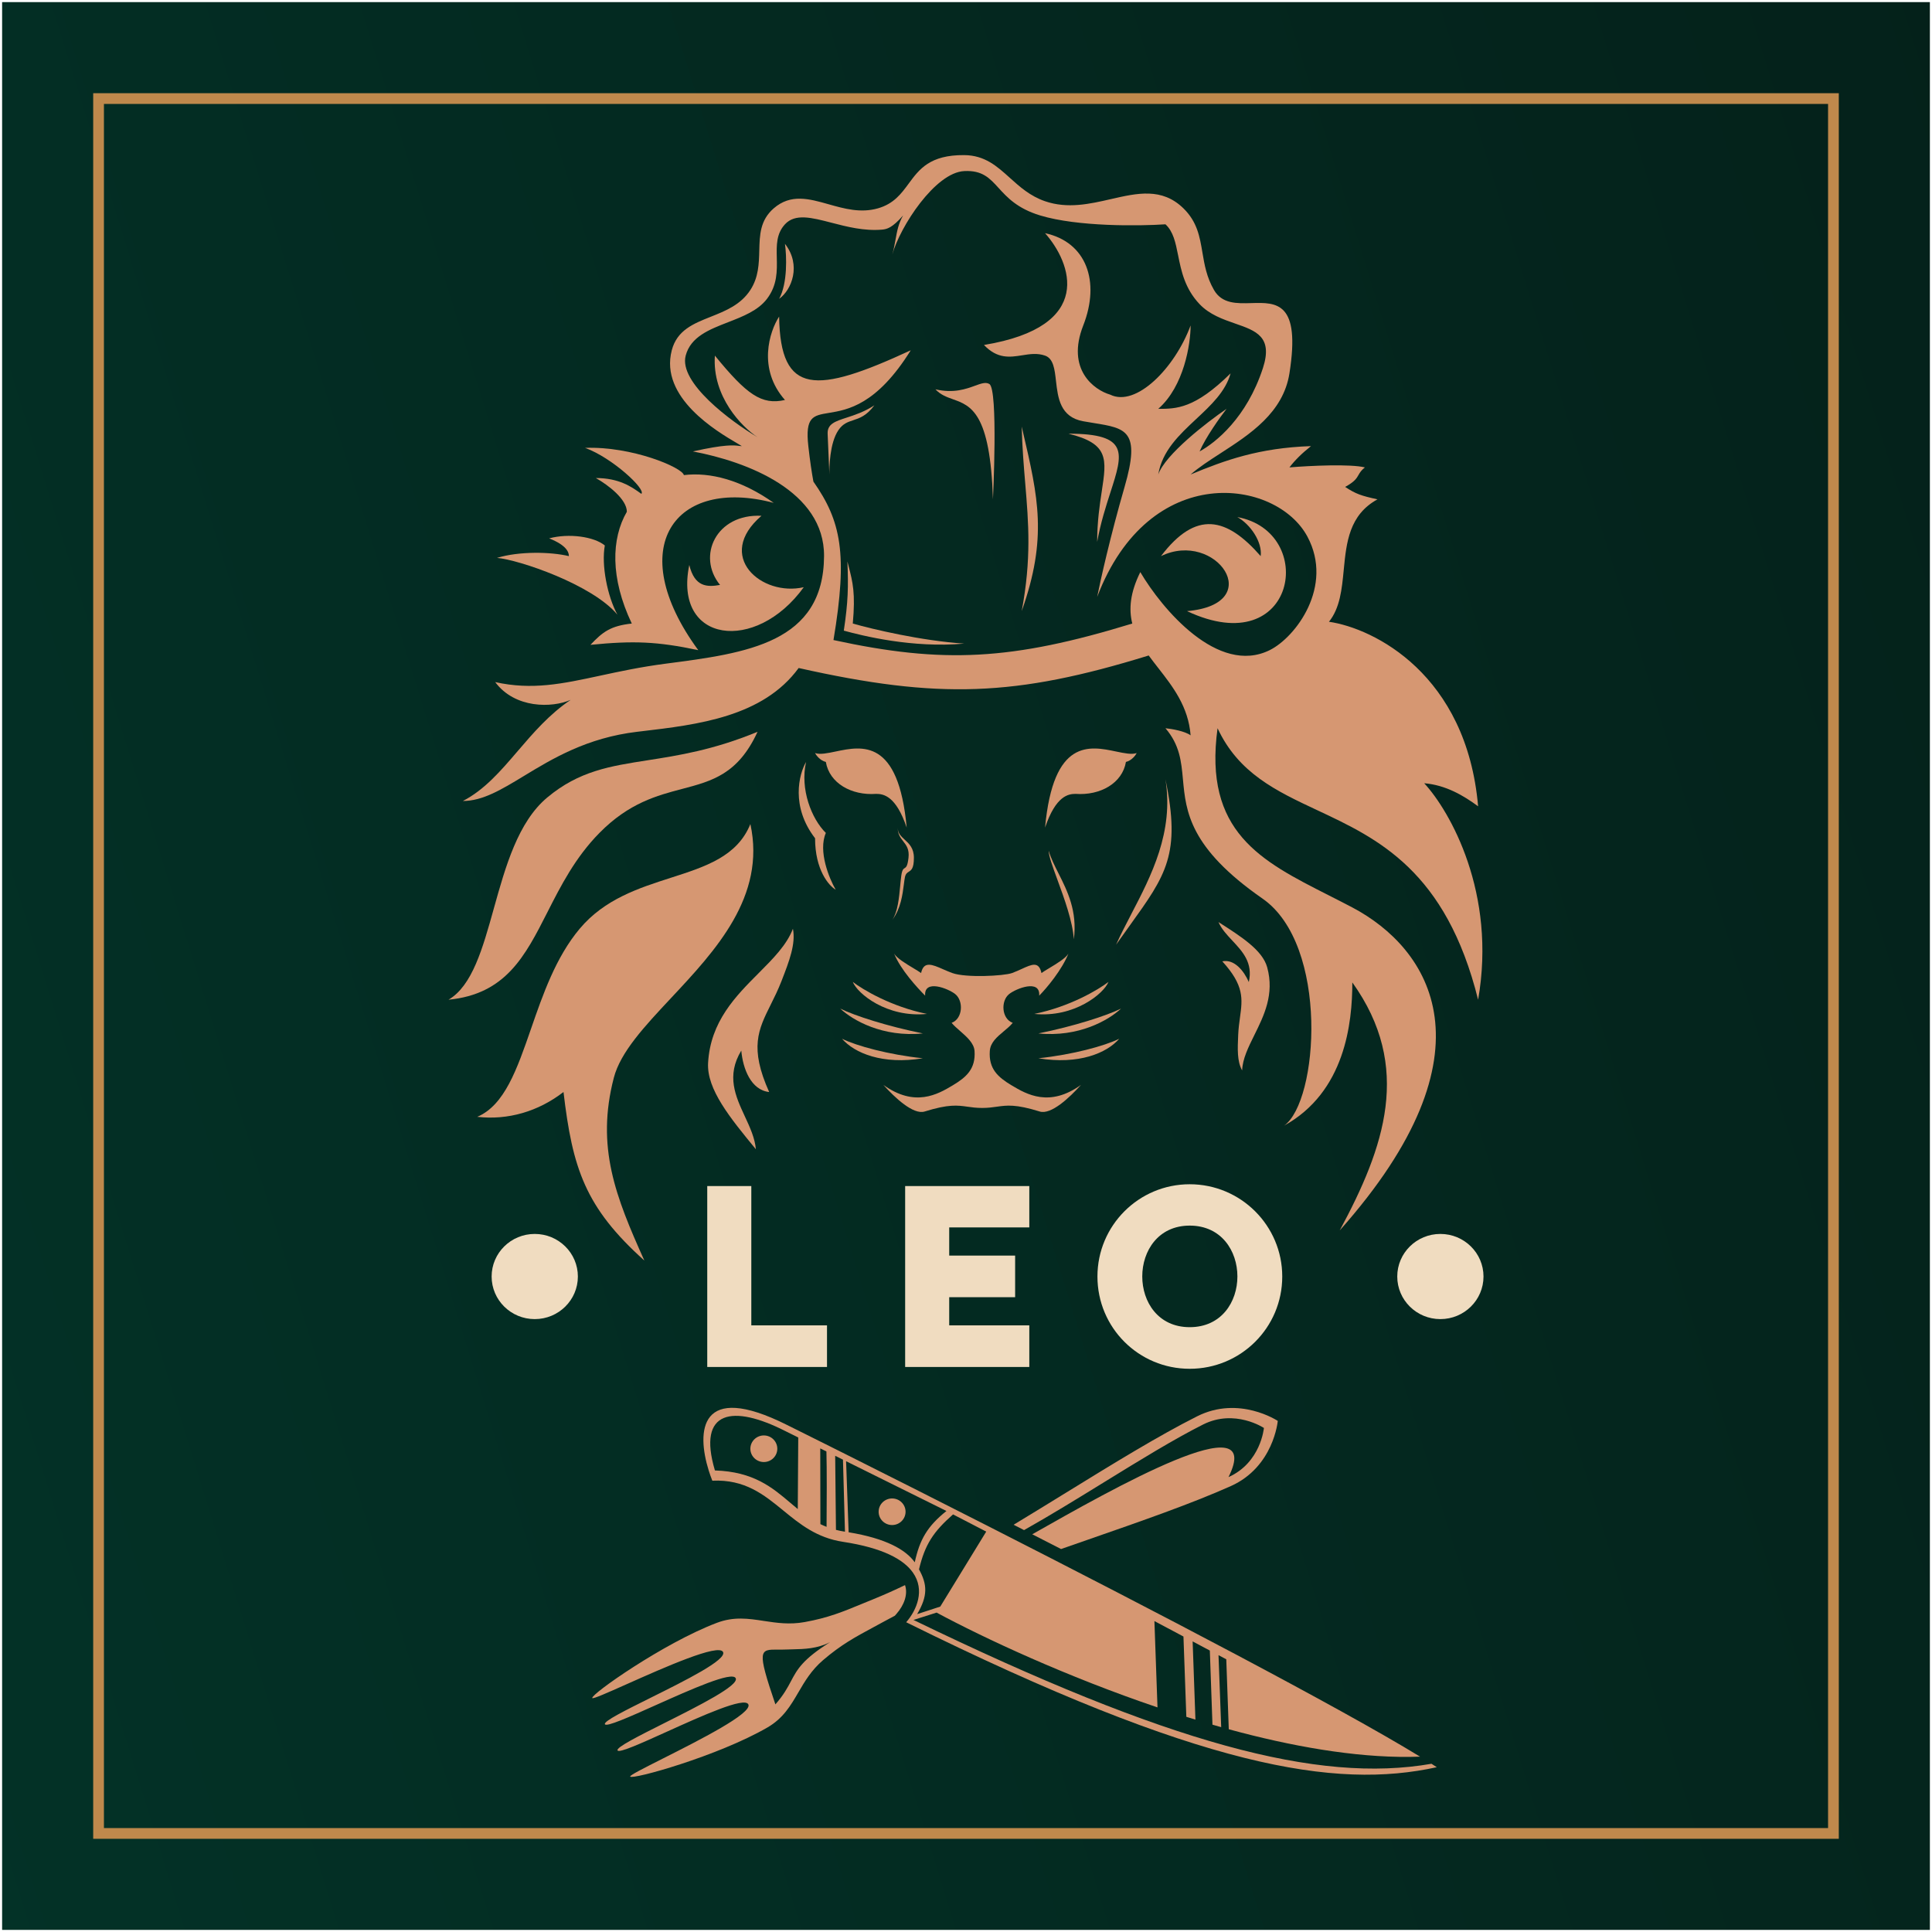 <svg width="180" height="180" viewBox="0 0 180 180" fill="none" xmlns="http://www.w3.org/2000/svg">
<g clip-path="url(#clip0_505_68)">
<path d="M0.197 0.197H179.803V179.803H0.197V0.197Z" fill="url(#paint0_linear_505_68)"/>
<path d="M9.183 9.183H170.817L170.817 170.817H9.183L9.183 9.183Z" stroke="#BF894C"/>
<path d="M73.133 22.716C73.287 23.819 73.393 26.387 72.589 27.841C73.761 27.015 74.682 24.7 73.133 22.716Z" fill="#D69772"/>
<path d="M90.836 35.938C89.999 36.243 88.841 36.664 87.154 36.272C87.632 36.787 88.2 36.99 88.785 37.199C90.455 37.796 92.263 38.443 92.511 46.522C92.511 46.522 93.013 36.272 92.176 35.776C91.835 35.574 91.411 35.729 90.836 35.938Z" fill="#D69772"/>
<path d="M77.219 42.973C77.243 43.513 77.264 43.963 77.272 44.205C77.263 43.571 77.288 41.288 78.114 40.075C78.525 39.47 78.985 39.318 79.493 39.151C80.085 38.955 80.741 38.739 81.462 37.76C80.537 38.371 79.629 38.666 78.883 38.908C77.812 39.256 77.076 39.495 77.109 40.405C77.138 41.211 77.183 42.186 77.219 42.971L77.219 42.973Z" fill="#D69772"/>
<path d="M78.951 52.308C79.048 54.678 79.019 56.06 78.616 58.755C80.346 59.23 85.011 60.4 89.833 59.963C85.815 59.699 81.239 58.607 79.453 58.094C79.707 55.259 79.455 54.277 79.062 52.743C79.026 52.603 78.989 52.459 78.951 52.308Z" fill="#D69772"/>
<path d="M99.542 40.405C105.222 40.405 104.641 42.204 103.458 45.867C103.037 47.17 102.54 48.71 102.221 50.489C102.221 48.583 102.457 47.037 102.649 45.772C103.109 42.758 103.326 41.334 99.542 40.405Z" fill="#D69772"/>
<path d="M95.19 39.744C95.24 41.709 95.383 43.422 95.52 45.055C95.83 48.755 96.105 52.046 95.19 56.937C97.607 50.116 96.731 46.359 95.295 40.197C95.26 40.047 95.225 39.896 95.19 39.744Z" fill="#D69772"/>
<path d="M110.592 56.937C120.804 61.731 122.769 49.548 115.279 48.175C116.484 48.836 117.623 50.489 117.455 51.812C114.275 48.175 111.429 47.514 108.167 51.812C113.27 49.332 118.125 56.276 110.592 56.937Z" fill="#D69772"/>
<path fill-rule="evenodd" clip-rule="evenodd" d="M110.257 19.41C111.546 20.669 111.779 22.057 112.026 23.522C112.216 24.648 112.413 25.82 113.103 27.015C113.855 28.319 115.236 28.279 116.597 28.239C118.925 28.172 121.191 28.106 120.134 34.785C119.553 38.457 116.455 40.459 113.714 42.231C112.683 42.897 111.704 43.531 110.926 44.208C114.107 42.885 117.288 41.728 122.143 41.563C121.306 42.224 120.636 42.885 120.134 43.547C122.143 43.381 125.826 43.216 127.165 43.547C126.83 43.811 126.7 44.023 126.579 44.234L126.571 44.249C126.393 44.562 126.214 44.877 125.324 45.365C126.328 46.026 126.83 46.192 128.337 46.522C125.706 47.966 125.442 50.529 125.198 53.039L125.19 53.127C125.018 54.899 124.849 56.638 123.817 57.929C128.002 58.535 136.641 62.822 137.712 75.122C136.373 74.13 134.699 73.138 132.69 72.973C135.089 75.563 139.453 83.222 137.712 93.141C134.715 81.107 128.382 78.137 122.729 75.486L122.726 75.485C118.906 73.694 115.395 72.047 113.437 67.848C112.117 77.496 117.467 80.208 123.775 83.405L123.85 83.443L123.851 83.444C124.555 83.801 125.273 84.165 125.993 84.545C133.192 88.347 139.636 97.966 124.821 114.632C128.989 106.901 131.626 99.391 125.993 91.531C125.993 95.297 125.324 101.738 119.632 104.878C122.841 102.637 123.851 88.043 117.623 83.718C110.809 78.987 110.488 75.594 110.215 72.644L110.212 72.613C110.057 70.937 109.915 69.403 108.583 67.848C109.141 67.903 110.391 68.113 110.926 68.509C110.718 65.839 109.282 63.991 107.913 62.237L107.905 62.227C107.603 61.84 107.303 61.457 107.022 61.07C94.603 64.906 87.462 65.165 74.409 62.237C71.076 66.797 64.991 67.515 59.753 68.133L59.364 68.179C54.683 68.733 51.468 70.684 48.811 72.296C46.717 73.566 44.97 74.626 43.125 74.626C45.142 73.587 46.653 71.822 48.237 69.973C49.677 68.292 51.177 66.541 53.17 65.203C51.446 65.966 47.98 66.029 46.138 63.549C49.578 64.316 52.401 63.708 55.923 62.948C57.716 62.562 59.69 62.136 62.019 61.833C69.586 60.848 76.725 59.918 76.775 51.812C76.812 45.752 69.614 43.011 64.554 42.059C67.571 41.382 68.369 41.481 68.835 41.539C68.938 41.552 69.025 41.563 69.115 41.563C69.014 41.496 68.853 41.401 68.647 41.281C66.817 40.206 61.434 37.046 62.587 32.636C63.076 30.763 64.608 30.153 66.219 29.512C67.588 28.967 69.015 28.399 69.911 27.015C70.678 25.828 70.71 24.565 70.74 23.349C70.776 21.9 70.81 20.517 72.087 19.41C73.674 18.035 75.376 18.515 77.201 19.031C78.653 19.441 80.183 19.873 81.797 19.41C83.276 18.986 83.966 18.048 84.663 17.101C85.641 15.772 86.632 14.425 89.833 14.451C91.754 14.467 92.885 15.487 94.086 16.57C95.008 17.401 95.972 18.27 97.366 18.749C99.474 19.473 101.539 19 103.497 18.551C105.963 17.986 108.259 17.46 110.257 19.41ZM106.239 53.3C108.248 56.717 113.471 62.955 118.292 60.574C120.716 59.377 124.288 54.623 121.808 49.994C118.915 44.594 107.076 42.885 102.221 55.615C102.514 54.127 103.435 49.994 104.774 45.365C106.291 40.123 104.922 39.901 101.912 39.414C101.6 39.364 101.27 39.31 100.924 39.248C98.767 38.861 98.562 37.057 98.384 35.495C98.259 34.39 98.147 33.406 97.366 33.132C96.643 32.878 95.939 32.989 95.23 33.102C94.09 33.282 92.938 33.464 91.674 32.14C102.087 30.421 99.808 24.48 97.366 21.725C101.217 22.551 102.531 26.221 100.924 30.321C99.316 34.421 101.928 36.328 103.435 36.769C105.845 37.959 109.461 34.289 110.926 30.321C110.926 32.029 110.324 35.975 107.913 38.091C109.587 38.091 111.303 38.091 114.651 34.785C114.182 36.484 112.826 37.751 111.446 39.039C109.873 40.508 108.27 42.006 107.913 44.208C108.549 42.356 112.419 39.359 114.275 38.091C113.675 38.863 112.333 40.736 111.763 42.059C113.27 41.232 116.158 38.918 117.665 34.289C118.614 31.372 117.02 30.818 115.083 30.146C113.947 29.751 112.692 29.316 111.763 28.337C110.383 26.884 110.052 25.231 109.762 23.789C109.525 22.608 109.317 21.569 108.583 20.898C106.141 21.064 100.388 21.13 96.906 20.072C94.78 19.426 93.833 18.386 93.034 17.51C92.197 16.592 91.525 15.854 89.833 15.939C87.125 16.074 83.851 21.119 83.136 23.708C83.275 23.206 83.357 22.75 83.435 22.32C83.579 21.528 83.707 20.821 84.141 20.071C83.136 21.229 82.634 21.355 82.174 21.394C80.5 21.538 78.89 21.12 77.467 20.75C75.615 20.269 74.08 19.87 73.133 20.898C72.322 21.78 72.346 22.855 72.372 24.012C72.4 25.242 72.43 26.564 71.459 27.841C70.63 28.934 69.221 29.481 67.835 30.02C66.074 30.704 64.347 31.374 63.884 33.132C63.221 35.645 68.072 39.248 70.58 40.736C69.143 39.799 66.337 36.967 66.604 33.132C69.576 36.769 70.957 37.761 73.133 37.265C70.555 34.355 71.696 30.872 72.589 29.495C72.7 36.88 76.031 36.717 84.852 32.636C81.679 37.739 78.947 38.188 77.216 38.471C75.751 38.712 75.003 38.835 75.31 41.563C75.465 42.938 75.626 44.02 75.783 44.869C78.352 48.535 79.004 51.574 77.653 59.632C87.868 61.851 94.254 61.537 105.492 58.094C105.158 56.762 105.283 55.233 106.239 53.3Z" fill="#D69772"/>
<path d="M72.087 46.853C62.88 44.409 58.025 50.986 65.056 60.574C61.222 59.761 59.018 59.683 55.011 60.078C56.155 58.861 56.902 58.308 58.862 58.094C56.842 53.849 56.952 50.179 58.402 47.679C58.402 46.522 56.685 45.199 55.513 44.538C57.69 44.538 58.862 45.365 59.753 46.01C60.217 45.594 57.012 42.627 54.509 41.728C58.862 41.563 63.549 43.546 63.717 44.263C66.165 43.967 69.093 44.726 72.087 46.853Z" fill="#D69772"/>
<path d="M60.341 70.832C63.187 70.388 66.466 69.878 70.58 68.179C68.762 72.128 66.352 72.763 63.564 73.499C61.217 74.117 58.603 74.806 55.848 77.602C53.589 79.895 52.247 82.537 51.002 84.987C48.927 89.072 47.123 92.625 41.786 93.141C43.998 91.847 44.968 88.373 46.009 84.64C47.094 80.748 48.259 76.574 50.993 74.295C53.957 71.826 56.818 71.381 60.341 70.832Z" fill="#D69772"/>
<path d="M62.496 81.782C65.733 80.743 68.688 79.794 69.911 76.775C71.382 83.52 66.652 88.572 62.513 92.993C60.058 95.615 57.811 98.015 57.188 100.415C55.513 106.863 57.355 111.491 60.033 117.443C54.509 112.483 53.337 108.846 52.5 101.738C50.156 103.556 47.31 104.383 44.464 104.052C47.006 102.977 48.169 99.617 49.476 95.843C50.579 92.658 51.784 89.177 54.007 86.529C56.328 83.762 59.53 82.734 62.496 81.782Z" fill="#D69772"/>
<path d="M77.859 70.016C77.092 70.177 76.415 70.319 75.938 70.162C76.049 70.382 76.406 70.856 76.942 70.989C77.277 72.972 79.33 74.13 81.629 73.964C82.299 73.964 83.471 74.13 84.475 77.105C83.71 68.789 80.318 69.501 77.859 70.016Z" fill="#D69772"/>
<path d="M103.982 70.016C104.75 70.177 105.426 70.319 105.904 70.162C105.792 70.382 105.435 70.856 104.9 70.989C104.565 72.972 102.511 74.13 100.212 73.964C99.542 73.964 98.371 74.13 97.366 77.105C98.132 68.789 101.523 69.501 103.982 70.016Z" fill="#D69772"/>
<path d="M83.304 88.843C83.538 89.266 84.409 89.79 85.096 90.202C85.392 90.38 85.653 90.537 85.815 90.656C86.063 89.513 86.842 89.854 87.87 90.305C88.139 90.422 88.425 90.548 88.724 90.656C89.979 91.112 93.524 90.934 94.29 90.656C94.617 90.537 94.92 90.398 95.198 90.271C96.142 89.838 96.789 89.541 97.031 90.656C97.192 90.537 97.454 90.38 97.75 90.202C98.436 89.79 99.308 89.266 99.542 88.843C98.948 90.342 97.525 92.055 96.819 92.763C96.938 91.19 94.655 92.105 94.017 92.616C93.226 93.251 93.306 94.912 94.354 95.297C94.117 95.584 93.813 95.837 93.509 96.091C92.891 96.609 92.272 97.126 92.218 97.917C92.103 99.592 92.988 100.364 94.245 101.117L94.246 101.117C95.669 101.971 97.785 103.18 100.714 101.076C99.643 102.266 97.924 103.887 96.864 103.556C94.632 102.86 93.802 102.978 92.868 103.11C92.472 103.166 92.056 103.225 91.507 103.225C90.957 103.225 90.542 103.166 90.145 103.11C89.212 102.978 88.381 102.86 86.15 103.556C85.089 103.887 83.371 102.266 82.299 101.076C85.228 103.18 87.344 101.971 88.768 101.117L88.768 101.117C90.025 100.364 90.91 99.592 90.796 97.917C90.746 97.19 90.074 96.602 89.444 96.052C89.151 95.796 88.867 95.548 88.66 95.297C89.707 94.912 89.787 93.251 88.996 92.616C88.358 92.105 86.075 91.19 86.194 92.763C85.489 92.055 83.898 90.342 83.304 88.843Z" fill="#D69772"/>
<path d="M75.938 78.097C73.661 75.15 74.431 72.13 75.1 70.989C74.525 73.521 75.603 76.279 76.942 77.602C76.208 79.295 77.248 81.834 77.859 82.891C77.219 82.522 75.938 81.045 75.938 78.097Z" fill="#D69772"/>
<path d="M79.453 91.482C80.377 92.198 83.054 93.797 86.364 94.464C82.623 94.839 79.879 92.564 79.453 91.482Z" fill="#D69772"/>
<path d="M78.281 93.968C79.621 94.629 82.672 95.615 85.982 96.282C82.241 96.658 79.453 95.063 78.281 93.968Z" fill="#D69772"/>
<path d="M78.449 96.778C79.788 97.439 82.801 98.266 85.982 98.597C82.227 99.217 79.606 98.114 78.449 96.778Z" fill="#D69772"/>
<path d="M103.273 91.482C102.348 92.198 99.672 93.797 96.362 94.464C100.103 94.839 102.847 92.564 103.273 91.482Z" fill="#D69772"/>
<path d="M104.445 93.968C103.105 94.629 100.054 95.615 96.744 96.282C100.485 96.658 103.273 95.063 104.445 93.968Z" fill="#D69772"/>
<path d="M104.277 96.778C102.938 97.439 99.924 98.266 96.744 98.597C100.499 99.217 103.12 98.114 104.277 96.778Z" fill="#D69772"/>
<path d="M83.638 77.105C83.638 77.725 83.896 78.054 84.152 78.382C84.442 78.754 84.732 79.125 84.643 79.916C84.553 80.71 84.416 80.798 84.282 80.883C84.165 80.957 84.051 81.03 83.973 81.569C83.933 81.85 83.902 82.18 83.869 82.533C83.766 83.632 83.643 84.952 83.136 85.702C83.924 84.664 84.094 83.321 84.212 82.391C84.244 82.136 84.272 81.912 84.308 81.734C84.375 81.406 84.52 81.312 84.672 81.215C84.902 81.068 85.145 80.912 85.145 79.916C85.145 79.016 84.698 78.606 84.291 78.232C83.951 77.92 83.638 77.632 83.638 77.105Z" fill="#D69772"/>
<path d="M98.517 81.963C98.071 80.742 97.701 79.731 97.701 79.254C97.898 79.94 98.244 80.627 98.614 81.361C99.444 83.008 100.392 84.891 100.045 87.52C99.946 85.868 99.154 83.703 98.517 81.963Z" fill="#D69772"/>
<path d="M105.393 85.175C107.265 81.58 109.372 77.529 108.583 72.613C110.04 79.577 108.633 81.534 105.273 86.207C104.87 86.766 104.439 87.365 103.982 88.016C104.393 87.098 104.884 86.154 105.393 85.176L105.393 85.175Z" fill="#D69772"/>
<path d="M115.727 99.728C115.769 98.647 116.3 97.576 116.868 96.429C117.762 94.623 118.749 92.63 118.062 90.124C117.623 88.526 115.657 87.27 113.523 85.908C113.806 86.558 114.313 87.1 114.826 87.648C115.777 88.666 116.749 89.704 116.349 91.495C115.896 90.454 114.996 89.333 113.879 89.566C115.935 91.82 115.763 93.066 115.528 94.782C115.46 95.274 115.387 95.806 115.36 96.411C115.301 97.727 115.249 98.878 115.727 99.728Z" fill="#D69772"/>
<path d="M70.678 90.668C72.034 89.308 73.3 88.038 73.875 86.53C74.151 87.95 73.528 89.554 72.817 91.387C72.49 92.23 72.132 92.947 71.801 93.612C70.647 95.928 69.809 97.611 71.661 101.741C69.961 101.557 69.213 99.56 69.064 97.88C67.641 100.227 68.529 102.142 69.399 104.016C69.868 105.027 70.331 106.026 70.424 107.075C68.035 104.168 65.834 101.491 65.971 99.031C66.187 95.173 68.543 92.81 70.678 90.668Z" fill="#D69772"/>
<path d="M70.945 48.056C66.562 51.812 70.945 55.614 74.885 54.708C70.413 60.904 62.712 59.913 64.219 52.639C64.721 54.708 65.893 54.708 67.084 54.497C64.888 51.812 66.73 47.844 70.945 48.056Z" fill="#D69772"/>
<path d="M57.522 57.267C56.585 55.548 56.016 52.639 56.35 50.82C55.346 49.993 53.002 49.663 51.161 50.159C52.835 50.82 53.002 51.481 53.002 51.812C51.311 51.409 48.39 51.342 46.306 51.977C48.315 52.143 55.179 54.457 57.522 57.267Z" fill="#D69772"/>
<path d="M83.102 142.084C83.795 142.091 84.362 141.542 84.369 140.858C84.376 140.174 83.82 139.614 83.127 139.607C82.434 139.6 81.867 140.149 81.86 140.833C81.853 141.517 82.409 142.077 83.102 142.084Z" fill="#D69772"/>
<path d="M72.42 134.988C72.413 135.672 71.846 136.221 71.153 136.214C70.46 136.207 69.903 135.647 69.91 134.963C69.918 134.279 70.485 133.73 71.178 133.737C71.871 133.744 72.427 134.304 72.42 134.988Z" fill="#D69772"/>
<path fill-rule="evenodd" clip-rule="evenodd" d="M72.972 140.727C71.167 139.251 69.413 137.816 66.365 137.952C66.244 137.647 66.129 137.324 66.025 136.991C64.904 133.391 65.092 128.638 73.321 132.758C73.664 132.929 74.016 133.104 74.375 133.282C75.031 133.609 75.714 133.949 76.42 134.302L76.948 134.565C77.23 134.706 77.516 134.849 77.805 134.994C78.041 135.112 78.279 135.231 78.52 135.351L78.805 135.494C82.799 137.494 87.376 139.802 92.165 142.239C107.393 149.988 124.762 159.046 132.303 163.663C131.985 163.675 131.665 163.682 131.342 163.686C126.144 163.737 120.281 162.691 114.482 161.111L114.249 154.592L113.526 154.208L113.776 160.916C113.505 160.839 113.233 160.762 112.962 160.684L112.717 153.778L111.115 152.925L111.375 160.213C111.092 160.126 110.81 160.039 110.528 159.951L110.26 152.471L107.554 151.031L107.841 159.075C99.385 156.212 91.705 152.635 87.26 150.241L85.105 150.926C108.867 162.436 122.778 166.176 133.367 164.327C133.54 164.437 133.704 164.543 133.862 164.646C124.428 166.719 111.898 164.734 84.427 151.141C85.403 150.021 86.213 148.145 85.046 146.502C84.188 145.294 82.26 144.212 78.543 143.649C76.091 143.278 74.513 141.988 72.972 140.727ZM79.065 142.758C82.559 143.334 84.394 144.386 85.226 145.557C85.685 143.434 86.4 142.198 88.178 140.775L78.829 136.138L79.065 142.758ZM77.884 142.534C78.149 142.602 78.428 142.659 78.723 142.704L78.537 135.993L77.812 135.633L77.884 142.534ZM76.435 142C76.619 142.09 76.811 142.175 77.01 142.252C77.027 140.278 77.041 136.707 76.996 135.229L76.421 134.944L76.435 142ZM73.645 140.023C73.872 140.215 74.098 140.407 74.327 140.595L74.371 133.927L73.164 133.328C68.309 130.862 64.926 131.329 66.607 136.998C70.215 137.113 71.953 138.588 73.645 140.023ZM87.603 149.682L91.885 142.695L88.793 141.094C86.947 142.718 86.178 143.897 85.621 146.214C86.395 147.616 86.46 148.676 85.446 150.386L87.603 149.682Z" fill="#D69772"/>
<path d="M94.435 142.058C94.759 142.224 95.084 142.39 95.409 142.556C97.847 141.184 100.387 139.62 102.868 138.092L102.869 138.091C106.174 136.055 109.375 134.084 112.09 132.718C115.044 131.232 117.756 133.04 117.756 133.04C117.756 133.04 117.475 136.27 114.456 137.619C117.964 130.591 103.597 138.734 96.172 142.946C97.063 143.401 97.959 143.859 98.856 144.32C99.691 144.028 100.526 143.737 101.357 143.449L101.397 143.435L101.398 143.434L101.399 143.434C106.27 141.741 110.987 140.102 114.669 138.457C118.674 136.667 119.047 132.383 119.047 132.383C119.047 132.383 115.448 129.984 111.531 131.956C107.929 133.768 103.683 136.383 99.299 139.083L99.298 139.083C97.687 140.075 96.058 141.079 94.435 142.058Z" fill="#D69772"/>
<path fill-rule="evenodd" clip-rule="evenodd" d="M83.52 150.364C84.235 149.543 84.609 148.545 84.319 147.681C83.325 148.159 82.358 148.592 81.426 148.969C81.033 149.128 80.667 149.279 80.319 149.423L80.317 149.424C78.492 150.178 77.17 150.724 74.974 151.124C73.552 151.382 72.338 151.197 71.165 151.018C69.743 150.8 68.382 150.592 66.785 151.197C61.829 153.074 55.021 157.871 55.181 158.203C55.236 158.316 56.59 157.713 58.377 156.916C61.852 155.367 66.967 153.088 67.367 153.917C67.719 154.645 63.856 156.567 60.609 158.182L60.608 158.183L60.608 158.183L60.608 158.183L60.607 158.183L60.607 158.183C58.254 159.354 56.224 160.364 56.358 160.641C56.494 160.923 58.638 159.964 61.093 158.866C64.377 157.397 68.217 155.678 68.544 156.355C68.871 157.031 65.113 158.92 61.899 160.535L61.899 160.535L61.898 160.535C59.497 161.742 57.399 162.797 57.535 163.079C57.669 163.356 59.735 162.422 62.131 161.338C65.437 159.843 69.369 158.065 69.721 158.793C70.121 159.622 65.123 162.143 61.727 163.855L61.727 163.856L61.726 163.856C59.98 164.737 58.657 165.404 58.712 165.517C58.872 165.849 66.91 163.6 71.492 160.949C72.969 160.095 73.659 158.913 74.38 157.678C74.975 156.659 75.591 155.605 76.685 154.67C78.377 153.224 79.635 152.546 81.372 151.609C81.703 151.43 82.052 151.242 82.425 151.038C82.733 150.868 83.049 150.7 83.372 150.533L83.52 150.364ZM72.242 158.793C70.501 153.676 70.764 153.678 72.494 153.69C72.74 153.691 73.015 153.693 73.318 153.68C73.495 153.673 73.678 153.669 73.865 153.664C74.924 153.64 76.135 153.612 77.337 152.995C74.764 154.613 74.274 155.536 73.693 156.632C73.366 157.247 73.011 157.916 72.242 158.793Z" fill="#D69772"/>
<path d="M53.839 118.93C53.839 121.122 52.04 122.898 49.821 122.898C47.602 122.898 45.804 121.122 45.804 118.93C45.804 116.739 47.602 114.963 49.821 114.963C52.04 114.963 53.839 116.739 53.839 118.93Z" fill="#F0DCC0"/>
<path d="M134.196 122.898C136.415 122.898 138.214 121.122 138.214 118.93C138.214 116.739 136.415 114.963 134.196 114.963C131.977 114.963 130.179 116.739 130.179 118.93C130.179 121.122 131.977 122.898 134.196 122.898Z" fill="#F0DCC0"/>
<path fill-rule="evenodd" clip-rule="evenodd" d="M110.843 110.334C115.6 110.334 119.464 114.187 119.464 118.93C119.464 123.698 115.6 127.527 110.843 127.527C106.086 127.527 102.246 123.698 102.246 118.93C102.246 114.187 106.086 110.334 110.843 110.334ZM110.843 123.65C104.939 123.65 104.958 114.187 110.843 114.187C116.758 114.187 116.776 123.65 110.843 123.65Z" fill="#F0DCC0"/>
<path d="M65.893 127.358H77.05V123.481H69.998V110.502H65.893V127.358Z" fill="#F0DCC0"/>
<path d="M94.577 116.98H88.436V114.355H95.898V110.502H84.331V127.358H95.898V123.481H88.436V120.857H94.577V116.98Z" fill="#F0DCC0"/>
</g>
<defs>
<linearGradient id="paint0_linear_505_68" x1="269.605" y1="90" x2="-58.19" y2="191.477" gradientUnits="userSpaceOnUse">
<stop stop-color="#051D17"/>
<stop offset="1" stop-color="#02362A"/>
</linearGradient>
<clipPath id="clip0_505_68">
<rect width="180" height="180" fill="white"/>
</clipPath>
</defs>
</svg>
